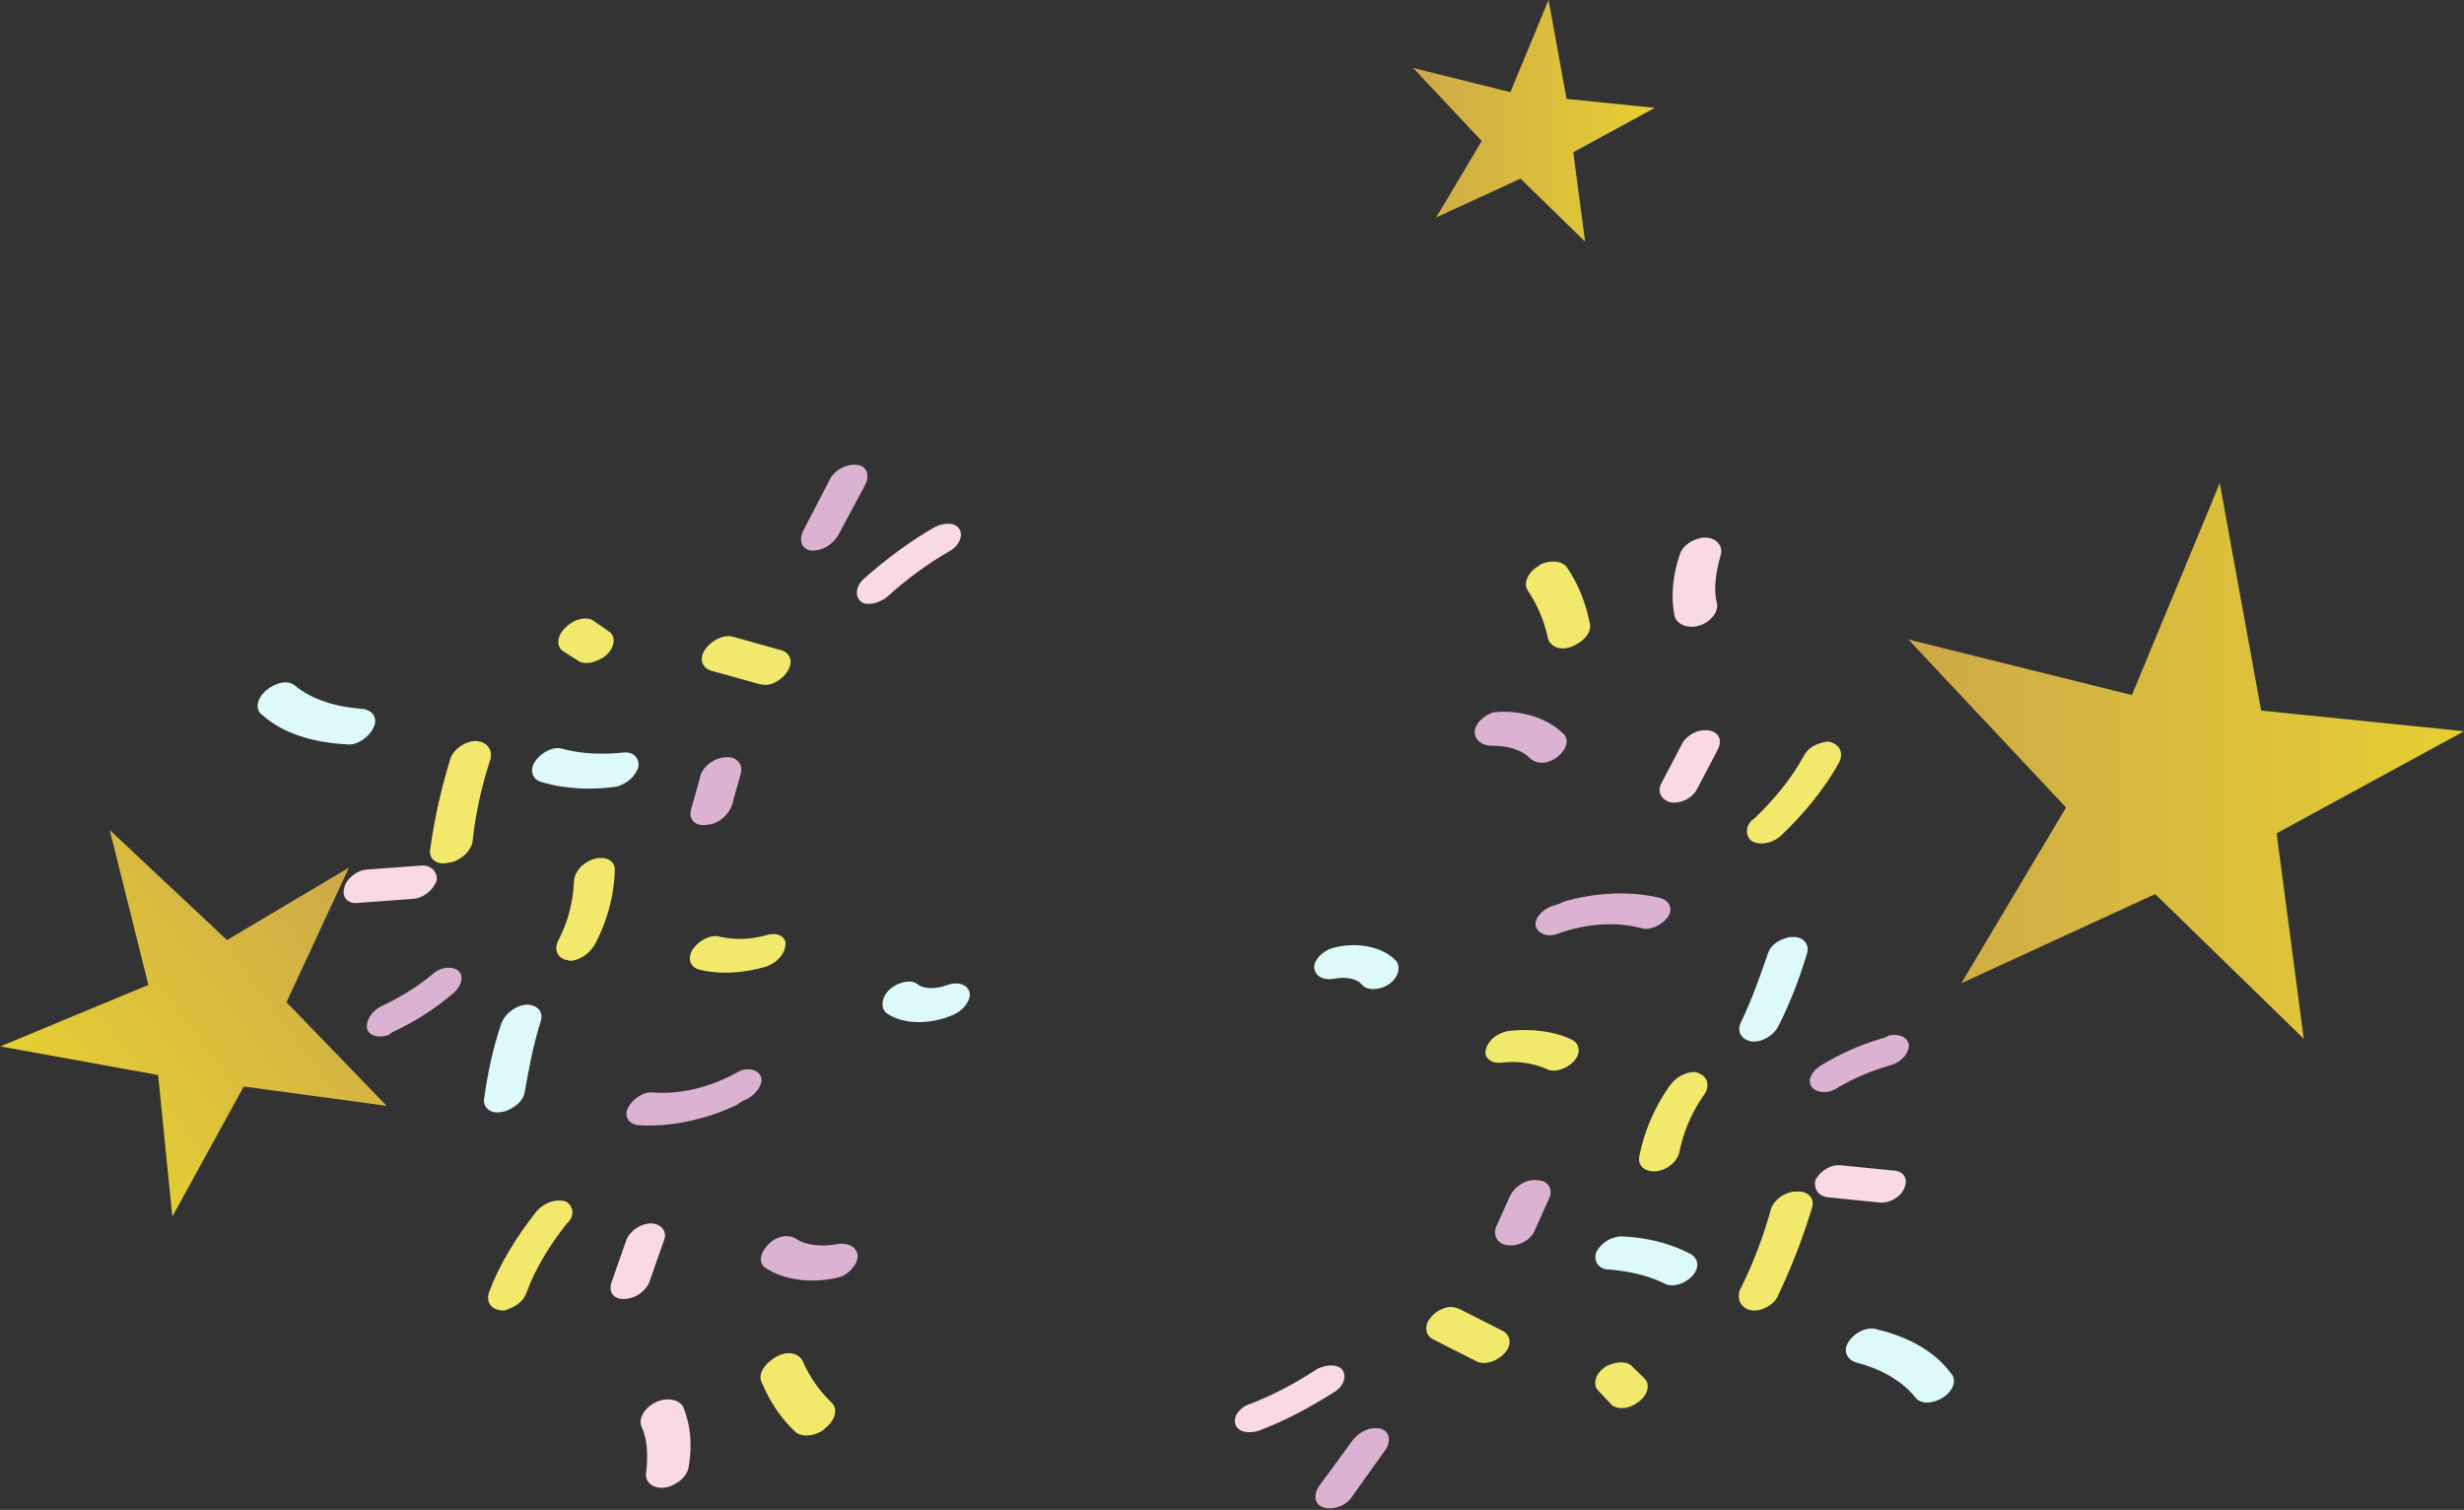 <svg xmlns="http://www.w3.org/2000/svg" width="204" height="125" viewBox="0 0 204 125">
    <rect x="0" y="0" width="204" height="125" fill="#333333" stroke="none"/>
    <defs>
        <linearGradient id="fwyla" x1="117" x2="137" y1="10" y2="10" gradientUnits="userSpaceOnUse">
            <stop offset="0" stop-color="#cda948" />
            <stop offset="1" stop-color="#e6cf33" />
        </linearGradient>
        <linearGradient id="fwylb" x1="1.38" x2="33.38" y1="78.38" y2="78.38" gradientUnits="userSpaceOnUse">
            <stop offset="0" stop-color="#cda948" />
            <stop offset="1" stop-color="#e6cf33" />
        </linearGradient>
        <linearGradient id="fwylc" x1="158" x2="204" y1="63" y2="63" gradientUnits="userSpaceOnUse">
            <stop offset="0" stop-color="#cda948" />
            <stop offset="1" stop-color="#e6cf33" />
        </linearGradient>
    </defs>
    <g>
        <g>
            <g>
                <g>
                    <path fill="#f2e96c" d="M39.342 61.344c-.95.043-1.938.824-2.095 1.618a46.526 46.526 0 0 0-1.626 7.354c-.158.794.578 1.368 1.59 1.09.267-.025.386-.082.625-.197.716-.342 1.198-.983 1.293-1.543.234-2.269.734-4.564 1.502-6.883.129-.884-.458-1.425-1.289-1.439z" />
                </g>
                <g>
                    <path fill="#def9fa" d="M50.92 65.14c.25-.024.471-.131.694-.239a2.479 2.479 0 0 0 1.231-1.37c.147-.75-.427-1.347-1.285-1.223-1.742.164-3.427.105-4.97-.313-.715-.236-1.716.247-2.25.99-.533.743-.293 1.5.423 1.736 1.845.563 3.943.713 6.157.419z" />
                </g>
                <g>
                    <path fill="#f2e96c" d="M48.064 79.307c.472-.226.886-.63 1.155-1.064 1.108-2.06 1.63-4.249 1.682-6.21.01-.82-.778-1.155-1.66-.936-1 .276-1.683 1.114-1.72 1.845a11.564 11.564 0 0 1-1.287 4.899c-.419.813-.046 1.551.802 1.654.175.12.675-.018 1.028-.188z" />
                </g>
                <g>
                    <path fill="#def9fa" d="M41.55 92.051c.266-.025.385-.082.622-.195.712-.341 1.22-.891 1.286-1.537.346-1.906.692-3.812 1.303-5.743.275-.849-.308-1.388-1.134-1.402-.944.043-1.808.764-2.111 1.523-.702 2.077-1.138 4.128-1.427 6.212-.157.791.574 1.362 1.462 1.142z" />
                </g>
                <g>
                    <path fill="#dbb2d2" d="M61.957 90.926c.828-.486 1.29-1.352 1.004-1.861-.311-.59-1.212-.715-1.933-.28-2.296 1.279-4.823 1.836-6.97 1.658-.767-.095-1.677.522-2.057 1.257-.38.734.064 1.353.832 1.449 2.517.185 5.522-.415 8.19-1.685.187-.182.614-.385.934-.538z" />
                </g>
                <g>
                    <path fill="#f2e96c" d="M63.51 77.408c-1.398.387-2.657.419-3.884.148-.709-.234-1.699.243-2.227.978-.528.734-.29 1.483.418 1.717 1.663.444 3.66.344 5.636-.226l.33-.16c.66-.318 1.215-.969 1.25-1.657.062-.605-.59-1.059-1.522-.8z" />
                </g>
                <g>
                    <path fill="#f2e96c" d="M64.134 56.514c.341-.165.769-.471 1.028-.894.546-.76.3-1.533-.432-1.773l-4.03-1.124c-.732-.24-1.755.254-2.3 1.014-.546.759-.3 1.532.432 1.773l4.029 1.124c.423.093.819.1 1.273-.12z" />
                </g>
                <g>
                    <path fill="#dbb2d2" d="M60.013 62.706c-.923.042-1.882.807-2.035 1.585l-.75 2.678c-.27.835.329 1.453 1.224 1.323.26-.024.519-.049.867-.217a2.58 2.58 0 0 0 1.284-1.424l.75-2.678c.153-.779-.445-1.397-1.34-1.267z" />
                </g>
                <g>
                    <path fill="#f9d9e3" d="M53.876 101.28c-.922.042-1.792.663-2.06 1.497l-1.19 3.39c-.268.834.186 1.42 1.107 1.377.26-.024.634-.105.866-.216.579-.28 1.074-.82 1.194-1.28l1.19-3.39c.296-.747-.302-1.364-1.107-1.378z" />
                </g>
                <g>
                    <path fill="#def9fa" d="M78.418 81.55c-.915.346-1.936.355-2.455-.072-.52-.427-1.599-.196-2.296.431-.697.628-.79 1.545-.27 1.972 1.313.915 3.52 1.01 5.545.129l.11-.054c.778-.375 1.395-1.255 1.208-1.843-.213-.672-1.038-.854-1.842-.562z" />
                </g>
                <g>
                    <path fill="#f9d9e3" d="M34.896 71.654l-4.456.33c-.875.038-1.785.765-1.93 1.505-.255.794.312 1.382 1.16 1.26l4.457-.329c.246-.023.492-.046.821-.205.55-.265 1.02-.779 1.218-1.353.061-.605-.396-1.246-1.27-1.208z" />
                </g>
                <g>
                    <path fill="#f2e96c" d="M47.825 54.676c.368.322 1.14.25 1.715-.028.23-.111.46-.222.662-.42.722-.649.818-1.596.165-1.98l-1.191-.826c-.538-.44-1.655-.2-2.35.535-.721.648-.818 1.595-.165 1.98z" />
                </g>
                <g>
                    <path fill="#dbb2d2" d="M32.768 85.316a21.682 21.682 0 0 0 4.779-3.102c.67-.594.891-1.436.393-1.844-.499-.407-1.453-.321-2.122.273-1.258 1.059-2.699 1.928-4.19 2.638-.853.405-1.34 1.189-1.242 1.879.204.64.997.815 1.875.49.081-.131.294-.233.507-.334z" />
                </g>
                <g>
                    <path fill="#def9fa" d="M28.708 61.619c.284.062.655-.018 1-.184.457-.221.975-.67 1.208-1.183.408-.795-.069-1.463-.893-1.563-2.163-.152-4.206-.76-5.645-1.96-.536-.44-1.535-.256-2.368.446-.72.647-.958 1.56-.28 2.03 1.664 1.49 4.16 2.28 6.978 2.414z" />
                </g>
                <g>
                    <path fill="#f2e96c" d="M46.85 99.47c-.73-.24-1.69.027-2.375.753-1.685 2.1-3.148 4.487-3.99 6.772-.264.818.18 1.394.996 1.493.281.062.62-.102.96-.267.567-.274.966-.664 1.17-1.257.697-1.918 1.902-3.884 3.302-5.648.711-.64.58-1.466-.063-1.847z" />
                </g>
                <g>
                    <path fill="#dbb2d2" d="M69.377 102.99c-1.342.258-2.679.121-3.51-.456-.636-.377-1.615-.198-2.292.522-.678.72-.8 1.561-.162 1.938 1.468.955 3.64 1.275 5.82.807.113-.054.364-.078.476-.132.673-.326 1.239-.99 1.302-1.609.009-.787-.768-1.195-1.634-1.07z" />
                </g>
                <g>
                    <path fill="#f9d9e3" d="M79.463 43.851c-.312-.59-1.188-.635-2.043-.228-2.087 1.18-4.07 2.68-5.897 4.29-.671.597-.761 1.473-.261 1.882.342.299 1.06.234 1.594-.02.214-.103.428-.204.616-.387 1.53-1.376 3.22-2.644 4.986-3.67.855-.408 1.317-1.275 1.005-1.867z" />
                </g>
                <g>
                    <path fill="#dbb2d2" d="M71.625 40.153c.406-.792.16-1.566-.66-1.666-.82-.1-1.846.396-2.251 1.187l-2.2 4.241c-.406.792-.16 1.567.66 1.667a2.41 2.41 0 0 0 1.108-.238c.455-.22.856-.613 1.116-1.036z" />
                </g>
                <g>
                    <path fill="#f9d9e3" d="M54.303 116.082c-.984.464-1.515 1.446-1.155 2.113.477 1.03.492 2.381.355 3.7-.162.81.595 1.393 1.545 1.259.276-.026.522-.142.645-.2.738-.348 1.264-.91 1.333-1.57.294-1.706.161-3.42-.464-4.904-.36-.667-1.398-.804-2.259-.398z" />
                </g>
                <g>
                    <path fill="#f2e96c" d="M66.449 112.661c-.359-.666-1.271-.861-2.223-.307-.952.553-1.511 1.444-1.153 2.11.624 1.48 1.493 2.845 2.73 4.036.421.427 1.275.441 2.011.094.123-.058.368-.174.461-.322.8-.587 1.178-1.6.574-2.15a10.614 10.614 0 0 1-2.4-3.46z" />
                </g>
            </g>
            <g>
                <g>
                    <path fill="#f2e96c" d="M144.997 108.483c.895.116 1.95-.507 2.234-1.285a50.789 50.789 0 0 0 2.776-7.17c.282-.777-.307-1.482-1.3-1.37-.253-.02-.375.017-.617.093-.727.225-1.287.793-1.472 1.344a35.4 35.4 0 0 1-2.58 6.714c-.27.873.185 1.52.959 1.674z" />
                </g>
                <g>
                    <path fill="#def9fa" d="M134.256 102.365c-.239-.019-.466.051-.694.121a2.44 2.44 0 0 0-1.396 1.168c-.266.728.174 1.424 1.004 1.446 1.672.133 3.25.48 4.635 1.163.635.359 1.66.044 2.29-.612.63-.655.533-1.456-.102-1.815-1.645-.88-3.598-1.389-5.737-1.47z" />
                </g>
                <g>
                    <path fill="#f2e96c" d="M139.613 88.862c-.48.15-.936.487-1.262.881a15.185 15.185 0 0 0-2.63 5.998c-.148.827.531 1.3 1.393 1.227.981-.11 1.763-.842 1.923-1.576a12.514 12.514 0 0 1 2.037-4.737c.53-.752.308-1.562-.468-1.809-.143-.15-.634-.096-.993.016z" />
                </g>
                <g>
                    <path fill="#def9fa" d="M148.422 77.582c-.252-.02-.373.018-.614.093-.723.224-1.292.696-1.464 1.338-.648 1.87-1.297 3.74-2.198 5.591-.402.812.052 1.457.821 1.61.89.116 1.82-.467 2.233-1.185 1.01-1.983 1.768-3.985 2.393-6.044.282-.775-.304-1.476-1.17-1.403z" />
                </g>
                <g>
                    <path fill="#dbb2d2" d="M128.442 75.028c-.873.342-1.463 1.122-1.28 1.676.194.637 1.03.912 1.794.602 2.41-.879 4.914-1.005 6.928-.467.716.224 1.69-.235 2.18-.898.49-.664.174-1.352-.541-1.577-2.367-.608-5.334-.52-8.096.29-.211.148-.653.277-.985.374z" />
                </g>
                <g>
                    <path fill="#f2e96c" d="M124.312 87.974c1.389-.15 2.584.032 3.698.513.63.355 1.647.045 2.272-.6.625-.647.528-1.437-.102-1.792-1.496-.729-3.401-.968-5.366-.734l-.34.103c-.678.207-1.313.765-1.464 1.448-.162.596.376 1.161 1.302 1.062z" />
                </g>
                <g>
                    <path fill="#f2e96c" d="M119.631 108.28c-.348.108-.801.344-1.116.726-.642.673-.542 1.494.104 1.861l3.594 1.82c.647.368 1.692.044 2.333-.63.642-.672.542-1.493-.104-1.86l-3.594-1.821c-.382-.166-.752-.24-1.217-.096z" />
                </g>
                <g>
                    <path fill="#dbb2d2" d="M124.902 103.09c.871.115 1.9-.495 2.175-1.256l1.158-2.578c.393-.797-.062-1.523-.922-1.545-.247-.019-.495-.038-.849.072a2.539 2.539 0 0 0-1.444 1.221l-1.158 2.579c-.276.76.18 1.486 1.04 1.507z" />
                </g>
                <g>
                    <path fill="#f9d9e3" d="M138.352 66.428c.87.114 1.79-.365 2.184-1.162l1.69-3.222c.393-.797.067-1.466-.803-1.58-.247-.02-.612-.002-.848.072-.59.183-1.145.645-1.336 1.09l-1.69 3.223c-.404.703.05 1.428.803 1.58z" />
                </g>
                <g>
                    <path fill="#def9fa" d="M110.453 81.03c.921-.191 1.886-.026 2.304.491.417.518 1.474.47 2.24-.041.764-.512 1.008-1.417.59-1.934-1.083-1.143-3.149-1.615-5.21-1.075l-.113.035c-.797.244-1.53 1.022-1.454 1.644.087.712.835 1.035 1.643.88z" />
                </g>
                <g>
                    <path fill="#f9d9e3" d="M151.3 99.12l4.27.43c.834.11 1.818-.463 2.082-1.18.377-.751-.058-1.438-.881-1.46l-4.27-.43c-.237-.018-.474-.037-.813.066a2.413 2.413 0 0 0-1.383 1.148c-.161.595.161 1.316.995 1.426z" />
                </g>
                <g>
                    <path fill="#f2e96c" d="M135.16 113.153c-.29-.389-1.026-.446-1.612-.264-.235.073-.469.146-.692.311-.787.532-1.038 1.472-.491 1.972l.976 1.036c.43.536 1.518.484 2.294-.14.787-.532 1.038-1.472.491-1.972z" />
                </g>
                <g>
                    <path fill="#dbb2d2" d="M155.8 85.976a20.892 20.892 0 0 0-5.095 2.267c-.742.476-1.1 1.272-.696 1.76.404.487 1.33.563 2.07.087 1.384-.836 2.908-1.454 4.454-1.906.883-.258 1.483-.952 1.51-1.652-.083-.667-.808-.975-1.702-.8-.1.116-.32.18-.541.244z" />
                </g>
                <g>
                    <path fill="#def9fa" d="M155.372 110.053c-.256-.112-.618-.094-.968.015-.467.145-1.03.51-1.335.987-.518.734-.184 1.488.573 1.73 2.003.522 3.816 1.484 4.962 2.94.429.534 1.397.52 2.298-.047.785-.53 1.163-1.411.607-2.001-1.308-1.788-3.516-3.009-6.137-3.624z" />
                </g>
                <g>
                    <path fill="#f2e96c" d="M145.003 69.62c.645.366 1.593.26 2.36-.354 1.94-1.829 3.72-3.985 4.9-6.144.386-.78.066-1.436-.683-1.676-.254-.11-.601-.002-.948.106-.58.18-1.02.505-1.312 1.067-.982 1.814-2.448 3.59-4.063 5.13-.778.523-.794 1.378-.254 1.87z" />
                </g>
                <g>
                    <path fill="#dbb2d2" d="M123.469 61.739c1.307-.03 2.543.335 3.226 1.058.536.488 1.488.474 2.248-.134.76-.609 1.017-1.435.481-1.923-1.219-1.211-3.21-1.904-5.342-1.806-.115.036-.356.017-.47.052-.69.213-1.335.786-1.5 1.397-.141.791.52 1.334 1.357 1.356z" />
                </g>
                <g>
                    <path fill="#f9d9e3" d="M102.272 117.89c.195.639 1.021.831 1.906.571 2.192-.817 4.342-1.97 6.361-3.26.743-.479.981-1.331.576-1.821-.274-.355-.969-.412-1.522-.25-.221.065-.443.13-.653.28-1.697 1.107-3.526 2.078-5.386 2.799-.885.26-1.476 1.042-1.282 1.68z" />
                </g>
                <g>
                    <path fill="#dbb2d2" d="M109.23 123.002c-.514.73-.415 1.553.338 1.793s1.8-.084 2.315-.814l2.786-3.902c.515-.73.415-1.552-.338-1.793a2.154 2.154 0 0 0-1.08.051c-.465.145-.908.472-1.224.855z" />
                </g>
                <g>
                    <path fill="#f9d9e3" d="M140.683 51.794c1-.307 1.665-1.213 1.445-1.949-.268-1.122-.048-2.495.309-3.808.291-.792-.315-1.51-1.225-1.532a1.746 1.746 0 0 0-.636.095c-.75.23-1.338.711-1.516 1.368-.571 1.68-.743 3.44-.416 5.046.22.735 1.165 1.048 2.04.78z" />
                </g>
                <g>
                    <path fill="#f2e96c" d="M128.151 52.829c.22.734 1.038 1.084 2.022.682.984-.403 1.66-1.212 1.44-1.946-.325-1.604-.9-3.13-1.85-4.543-.32-.503-1.114-.66-1.861-.43-.125.037-.374.114-.486.249-.848.46-1.376 1.424-.907 2.082a11.083 11.083 0 0 1 1.642 3.906z" />
                </g>
            </g>
            <g>
                <path fill="url(#fwyla)" d="M137 8.93l-7.302-.744L128.209 0l-3.162 7.628-8.047-2 5.674 6.046L118.907 18l6.977-3.21 5.349 5.21-.977-7.395z" />
            </g>
            <g transform="rotate(143.47 16.5 80.5)">
                <path fill="url(#fwylb)" d="M1.38 80.092l11.684 1.19 2.381 13.098 5.06-12.205 12.875 3.2-9.08-9.674L30.33 65.58l-11.163 5.135-8.558-8.335 1.563 11.833z" />
            </g>
            <g>
                <path fill="url(#fwylc)" d="M204 60.54l-16.795-1.712L183.78 40l-7.274 17.544-18.507-4.6 13.051 13.907-8.665 14.549 16.047-7.381L190.735 86l-2.247-17.01z" />
            </g>
        </g>
    </g>
</svg>